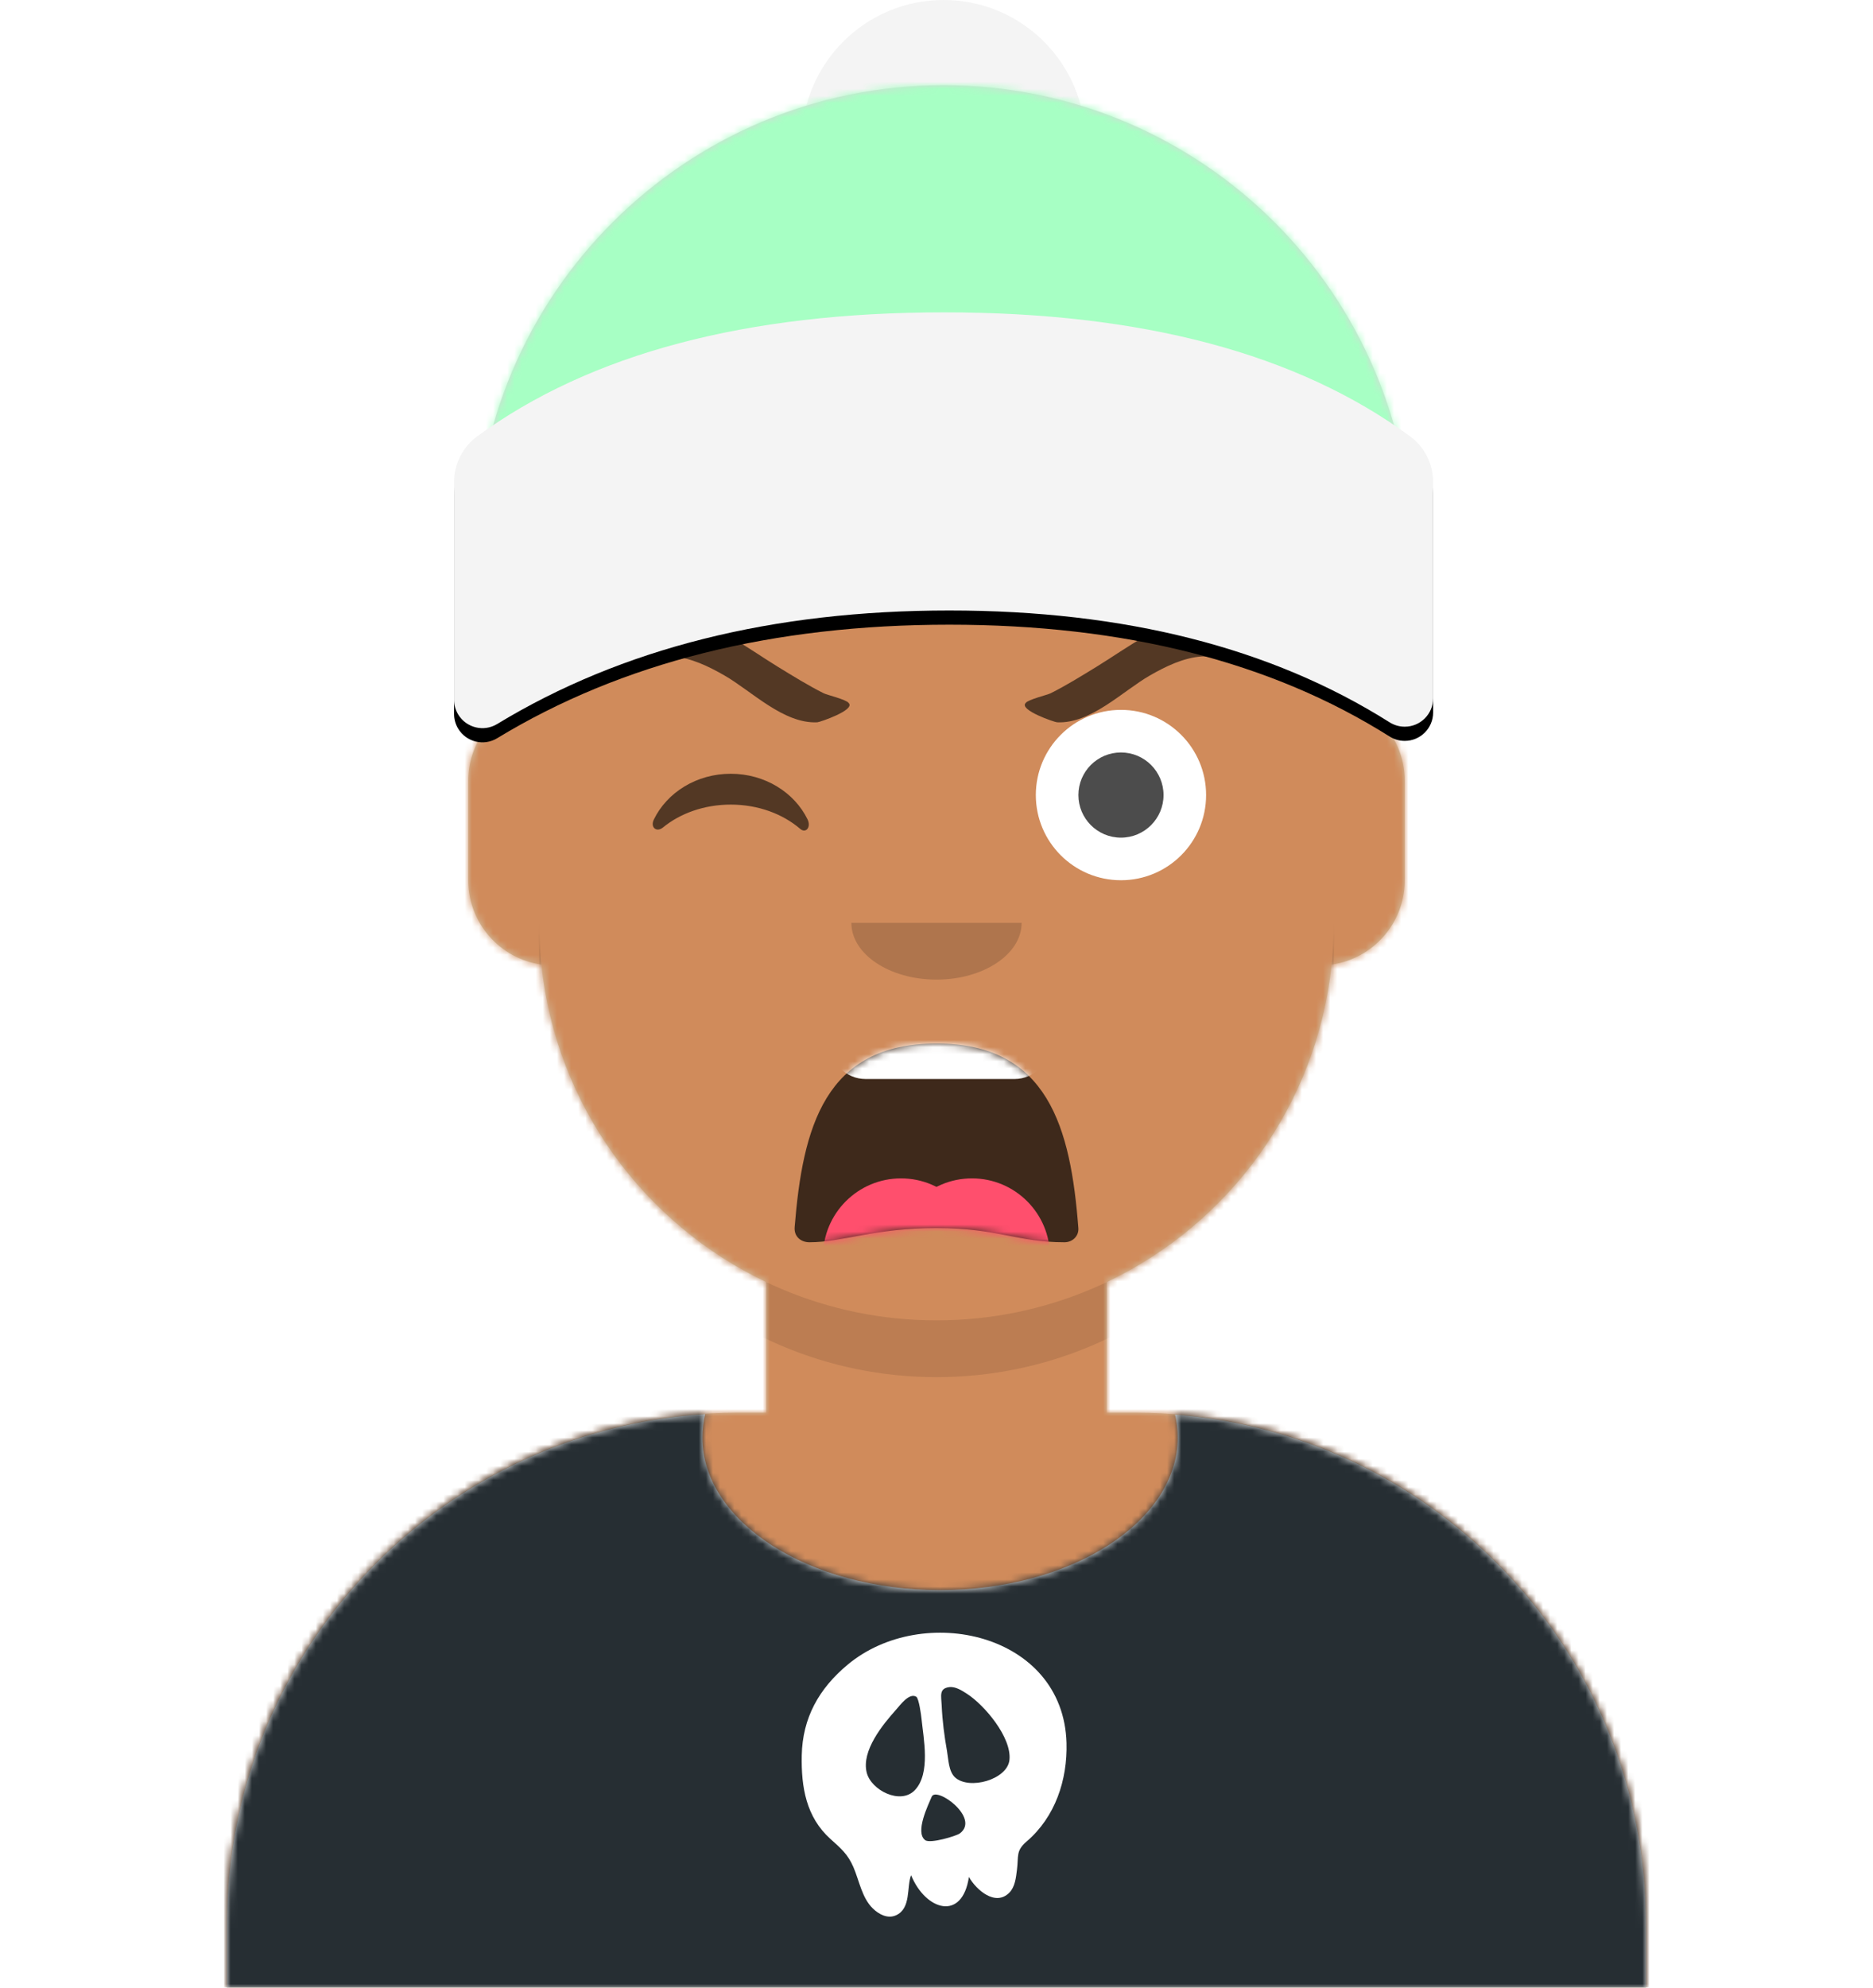 <svg xmlns="http://www.w3.org/2000/svg" xmlns:xlink="http://www.w3.org/1999/xlink" width="264px" height="280px" viewBox="0 0 264 280" version="1.1">
    <title id="transparent_Title">Avataaar/Default</title>
    <desc>Created with python_avatars</desc>
    <defs>
        <path d="M100,0 C130.928,-5.68137151e-15 156,25.072 156,56 L156.001,62.166 C161.676,63.119 166,68.054 166,74 L166,88 C166,94.052 161.519,99.058 155.694,99.881 C153.628,119.686 141.238,136.422 124.001,144.61 L124,163 L128,163 C167.765,163 200,195.235 200,235 L200,244 L0,244 L0,235 C-4.86974701e-15,195.235 32.235,163 72,163 L76,163 L76,144.611 C58.763,136.422 46.372,119.687 44.305,99.881 C38.481,99.058 34,94.052 34,88 L34,74 C34,68.054 38.325,63.118 44,62.166 L44,56 C44,25.072 69.072,5.68137151e-15 100,0 Z" id="transparent_path-1" />
        <path d="M83,36.348 C83,52.629 105.162,65.828 132.5,65.828 C159.838,65.828 182,52.629 182,36.348 C182,34.985 181.845,33.645 181.544,32.331 C210.784,41.488 232,68.792 232,101.052 L232,110 L32,110 L32,101.052 C32,68.397 53.739,40.82 83.534,32.002 C83.182,33.421 83,34.871 83,36.348 Z" id="transparent_path-3" />
        <rect id="transparent_path-5" x="0" y="0" width="264" height="280" />
        <path d="M74,0 C114.869,0 148,33.131 148,74 L148,84.148 L148,197.608 C135.525,187.237 119.491,181 102,181 L102,181 L98,181 L98,162.611 C115.531,154.283 128.048,137.115 129.791,116.867 C135.569,116.002 140,111.019 140,105 L140,105 L140,92 C140,87.354 137.359,83.324 133.497,81.33 C132.724,81.05 131.952,80.748 131.181,80.426 C130.795,80.32 130.401,80.233 130,80.166 L130,80.166 L130,79.917 C117.224,74.234 104.878,63.071 96.11,47.885 C93.175,42.801 90.831,37.595 89.066,32.397 C80.431,42.941 67.745,53.602 52.342,62.495 C42.778,68.017 33.147,72.291 24,75.266 L24,137.247 C29.602,148.318 38.773,157.278 50,162.611 L50,162.611 L50,181 L46,181 C38.327,181 30.935,182.2 24,184.423 L24,230 C24,244.106 13.569,255.776 0,257.716 L0,74 C0,33.131 33.131,0 74,0 Z" id="transparent_path-7" />
    </defs>
    <g id="transparent_Avataaar/Default" stroke="none" stroke-width="1" fill="none" fill-rule="evenodd">
        <g id="transparent_Body" transform="translate(32, 36)">
            <mask id="transparent_mask-2" fill="white">
                <use xlink:href="#transparent_path-1" />
            </mask>
            <use fill="#D0C6AC" xlink:href="#transparent_path-1" />
            <g id="transparent_Skin-Color" mask="url(#transparent_mask-2)" fill="#D08B5B">
                <g transform="translate(-32, 0)" id="transparent_Color">
                    <rect x="0" y="0" width="264" height="244" />
                </g>
            </g>
            <path d="M44,94 C44,124.928 69.072,150 100,150 C130.928,150 156,124.928 156,94 L156,94 L156,102 C156,132.928 130.928,158 100,158 C69.072,158 44,132.928 44,102 Z" id="transparent_Neck-Shadow" fill-opacity="0.1" fill="#000000" mask="url(#transparent_mask-2)" />
        </g>
        <g id="transparent_Clothing" transform="translate(0, 170)">
            
        <defs>
        <path d="M99,32.5 C99,44.374 113.998,54 132.5,54 C151.002,54 166,44.374 166,32.5 C166,31.402 165.872,30.323 165.624,29.269 C202.76,32.137 232,63.18 232,101.052 L232,110 L32,110 L32,101.052 C32,62.834 61.776,31.571 99.395,29.197 C99.134,30.274 99,31.377 99,32.5 Z" id="graphic_shirt_path-1" />
    </defs>
    <g id="graphic_shirt_Clothing/Graphic-Shirt" stroke="none" stroke-width="1" fill="none" fill-rule="evenodd">
        <mask id="graphic_shirt_mask-2" fill="white">
            <use xlink:href="#graphic_shirt_path-1" />
        </mask>
        <use id="graphic_shirt_Clothes" fill="#E6E6E6" xlink:href="#graphic_shirt_path-1" />
        <g id="graphic_shirt_Fabric-Color" mask="url(#graphic_shirt_mask-2)" fill="#262E33">
            <rect id="graphic_shirt_🖍Color" x="0" y="0" width="264" height="110" />
        </g>
        <g id="graphic_shirt_Graphic" fill="#FFFFFF" transform="translate(77, 58)">
        <g id="skull_Clothing/Graphic/Skull" stroke="none" stroke-width="1" fill="none" fill-rule="evenodd">
        <path d="M65.282,19.929 C64.984,22.706 59.589,24.203 57.61,22.377 C56.698,21.535 56.683,19.803 56.482,18.675 C56.101,16.542 55.826,14.417 55.731,12.252 C55.673,10.927 55.325,9.867 56.775,9.67 C57.658,9.551 58.568,10.138 59.29,10.603 C61.737,12.176 65.62,16.741 65.282,19.929 M52.881,14.076 C53.166,16.901 54.201,21.815 51.946,24.181 C49.93,26.296 45.786,24.199 45.163,21.708 C44.39,18.619 47.438,14.927 49.308,12.839 C49.882,12.197 51.152,10.426 52.144,11.019 C52.526,11.246 52.837,13.63 52.881,14.076 M54.321,25.106 C54.968,23.583 61.234,28.125 58.274,30.285 C57.792,30.638 54.115,31.751 53.41,31.227 C51.925,30.124 53.841,26.263 54.321,25.106 M73.325,17.527 C72.882,2.051 53.065,-2.313 42.476,6.504 C38.427,9.876 36.113,14.004 36.007,19.283 C35.917,23.754 36.626,27.972 40.041,31.047 C41.522,32.38 42.5,33.196 43.286,35.017 C44.11,36.923 44.485,39.352 46.028,40.85 C46.879,41.675 48.118,42.342 49.294,41.809 C51.456,40.83 50.764,37.832 51.419,36.161 C53.456,41.129 58.63,42.714 59.569,36.41 C60.6,38.229 63.295,40.61 65.268,38.62 C66.081,37.8 66.203,36.471 66.341,35.393 C66.586,33.481 66.16,32.729 67.696,31.418 C71.735,27.968 73.469,22.746 73.325,17.527" id="skull_Fill-49" fill="#FFFFFF" />
    </g>
</g>
    </g>
</g>
        <g id="transparent_Face" transform="translate(76, 82)" fill="#000000">
            <g id="transparent_Mouth" transform="translate(2, 52)">    
                
            <defs>
        <path d="M34.008,15.136 C35.128,29.124 38.235,40.993 53.996,41 C69.758,41.007 72.917,29.057 73.994,15.006 C74.081,13.876 73.174,13 72.037,13 C65.351,13 62.67,14.994 53.989,15 C45.309,15.006 40.757,13 36.092,13 C34.949,13 33.896,13.737 34.008,15.136 Z" id="scream_open_path-1" />
    </defs>
    <g id="scream_open_Mouth/Scream-Open" stroke="none" stroke-width="1" fill="none" fill-rule="evenodd">
        <mask id="scream_open_mask-2" fill="white">
            <use xlink:href="#scream_open_path-1" transform="translate(54, 27) scale(1, -1) translate(-54, -27)" />
        </mask>
        <use id="scream_open_Mouth" fill-opacity="0.7" fill="#000000" transform="translate(54, 27) scale(1, -1) translate(-54, -27)" xlink:href="#scream_open_path-1" />
        <path d="M44,2 L65,2 C67.761,2 70,4.239 70,7 L70,13 C70,15.761 67.761,18 65,18 L44,18 C41.239,18 39,15.761 39,13 L39,7 C39,4.239 41.239,2 44,2 Z" id="scream_open_Teeth" fill="#FFFFFF" mask="url(#scream_open_mask-2)" />
        <g id="scream_open_Tongue" mask="url(#scream_open_mask-2)" fill="#FF4F6D">
            <g transform="translate(38, 32)" id="scream_open_Say-ahhhh">
                <circle cx="11" cy="11" r="11" />
                <circle cx="21" cy="11" r="11" />
            </g>
        </g>
    </g>
</g>
            <g id="transparent_Nose" transform="translate(28, 40)" fill-opacity="0.16">
                
            <g id="default_Nose/Default" stroke="none" stroke-width="1" fill="none" fill-rule="evenodd" fill-opacity="0.16">
        <path d="M16,8 C16,12.418 21.373,16 28,16 L28,16 C34.627,16 40,12.418 40,8" id="default_Nose" fill="#000000" />
    </g>
</g>
            <g id="transparent_Eyes" transform="translate(0, 8)">
                
            <g id="wink_wacky_Eyes/Wink-Wacky-😜" stroke="none" stroke-width="1" fill="none" fill-rule="evenodd">
        <circle id="wink_wacky_Cornea?-I-don't-know" fill="#FFFFFF" cx="82" cy="22" r="12" />
        <circle id="wink_wacky_Eye" fill-opacity="0.7" fill="#000000" cx="82" cy="22" r="6" />
        <path d="M16.16,25.447 C18.007,21.649 22.164,19 26.998,19 C31.814,19 35.959,21.63 37.815,25.407 C38.367,26.529 37.582,27.447 36.791,26.767 C34.34,24.66 30.859,23.344 26.998,23.344 C23.257,23.344 19.874,24.579 17.438,26.572 C16.547,27.3 15.62,26.558 16.16,25.447 Z" id="wink_wacky_Winky-Doodle" fill-opacity="0.6" fill="#000000" />
    </g>
</g>
            <g id="transparent_Eyebrow" fill-opacity="0.6">
                
            <g id="angry_natural_Eyebrow/Natural/Angry-Natural" stroke="none" stroke-width="1" fill="none" fill-rule="evenodd" fill-opacity="0.6">
        <path d="M44.857,12.228 C44.858,12.219 44.858,12.219 44.857,12.228 M17.586,7.892 C15.244,8.33 13.087,9.788 12.152,12.099 C11.801,12.967 11.392,14.924 11.708,15.807 C11.828,16.143 12.033,16.101 12.956,16.043 C14.644,15.937 16.933,13.662 18.748,13.256 C21.275,12.69 23.983,13.115 26.496,13.688 C30.811,14.673 36.485,17.788 40.946,16.17 C41.278,16.05 45.621,12.923 44.369,12.277 C43.924,11.907 41.137,12.085 40.622,11.999 C38.228,11.597 35.73,10.935 33.373,10.327 C28.233,9 22.967,6.881 17.586,7.892" id="angry_natural_Eyebrows-The-Web" fill="#000000" transform="translate(28.095, 12.128) rotate(17) translate(-28.095, -12.128) " />
        <path d="M100.918,12.209 C100.92,12.2 100.92,12.2 100.918,12.209 M73.586,7.892 C71.244,8.33 69.087,9.788 68.152,12.099 C67.801,12.967 67.392,14.924 67.708,15.807 C67.828,16.143 68.033,16.101 68.956,16.043 C70.644,15.937 72.933,13.662 74.748,13.256 C77.275,12.69 79.983,13.115 82.496,13.688 C86.811,14.673 92.485,17.788 96.946,16.17 C97.278,16.05 101.621,12.923 100.369,12.277 C99.924,11.907 97.137,12.085 96.622,11.999 C94.228,11.597 91.73,10.935 89.373,10.327 C84.233,9 78.967,6.881 73.586,7.892" id="angry_natural_Eyebrows-The-Web" fill="#000000" transform="translate(84.095, 12.128) scale(-1, 1) rotate(17) translate(-84.095, -12.128) " />
    </g>
</g>
        </g>
        <g id="transparent_Top">
            
        <defs>
        <path d="M66,0 C102.451,-6.69590214e-15 132,29.549 132,66 L132,71 L132,71 L0,71 L0,66 C-4.46393476e-15,29.549 29.549,6.69590214e-15 66,0 Z" id="winter_hat_3_path-1" />
        <path d="M67.285,61.451 C83.23,49.817 105.159,44 133.073,44 C160.985,44 182.872,49.817 198.732,61.45 C200.786,62.957 202,65.352 202,67.9 L202,98.37 C202,100.579 200.209,102.37 198,102.37 C197.244,102.37 196.504,102.156 195.865,101.753 C179.223,91.251 158.536,86 133.804,86 C108.883,86 87.64,91.331 70.076,101.994 C68.187,103.141 65.727,102.539 64.581,100.651 C64.201,100.025 64,99.307 64,98.575 L64,67.914 C64,65.359 65.221,62.957 67.285,61.451 Z" id="winter_hat_3_path-3" />
        <filter x="-0.7%" y="-1.7%" width="101.4%" height="106.8%" filterUnits="objectBoundingBox" id="winter_hat_3_filter-4">
            <feOffset dx="0" dy="2" in="SourceAlpha" result="shadowOffsetOuter1" />
            <feColorMatrix values="0 0 0 0 0   0 0 0 0 0   0 0 0 0 0  0 0 0 0.1 0" type="matrix" in="shadowOffsetOuter1" />
        </filter>
    </defs>
    <g id="winter_hat_3_Facial-Hair" transform="translate(49, 72)" />
    <g id="winter_hat_3_Top/Accessories/Winter-Hat-3" stroke="none" stroke-width="1" fill="none" fill-rule="evenodd">
        <g id="winter_hat_3_hat" transform="translate(67, 12)">
            <circle id="winter_hat_3_puff" fill="#F4F4F4" cx="66" cy="8" r="20" />
            <mask id="winter_hat_3_mask-2" fill="white">
                <use xlink:href="#winter_hat_3_path-1" />
            </mask>
            <use id="winter_hat_3_hat-mask" fill="#D8D8D8" xlink:href="#winter_hat_3_path-1" />
            <g id="winter_hat_3_Fabric-Color" mask="url(#winter_hat_3_mask-2)" fill="#A7FFC4">
                <g transform="translate(-3.771, -12)" id="winter_hat_3_🖍Color">
                    <rect x="0" y="0" width="140" height="191" />
                </g>
            </g>
        </g>
        <g id="winter_hat_3_hat-front">
            <use fill="black" fill-opacity="1" filter="url(#winter_hat_3_filter-4)" xlink:href="#winter_hat_3_path-3" />
            <use fill="#F4F4F4" fill-rule="evenodd" xlink:href="#winter_hat_3_path-3" />
        </g>
        <g id="winter_hat_3_Accessory" transform="translate(62, 85)" />
    </g>
</g>
    </g>
</svg>